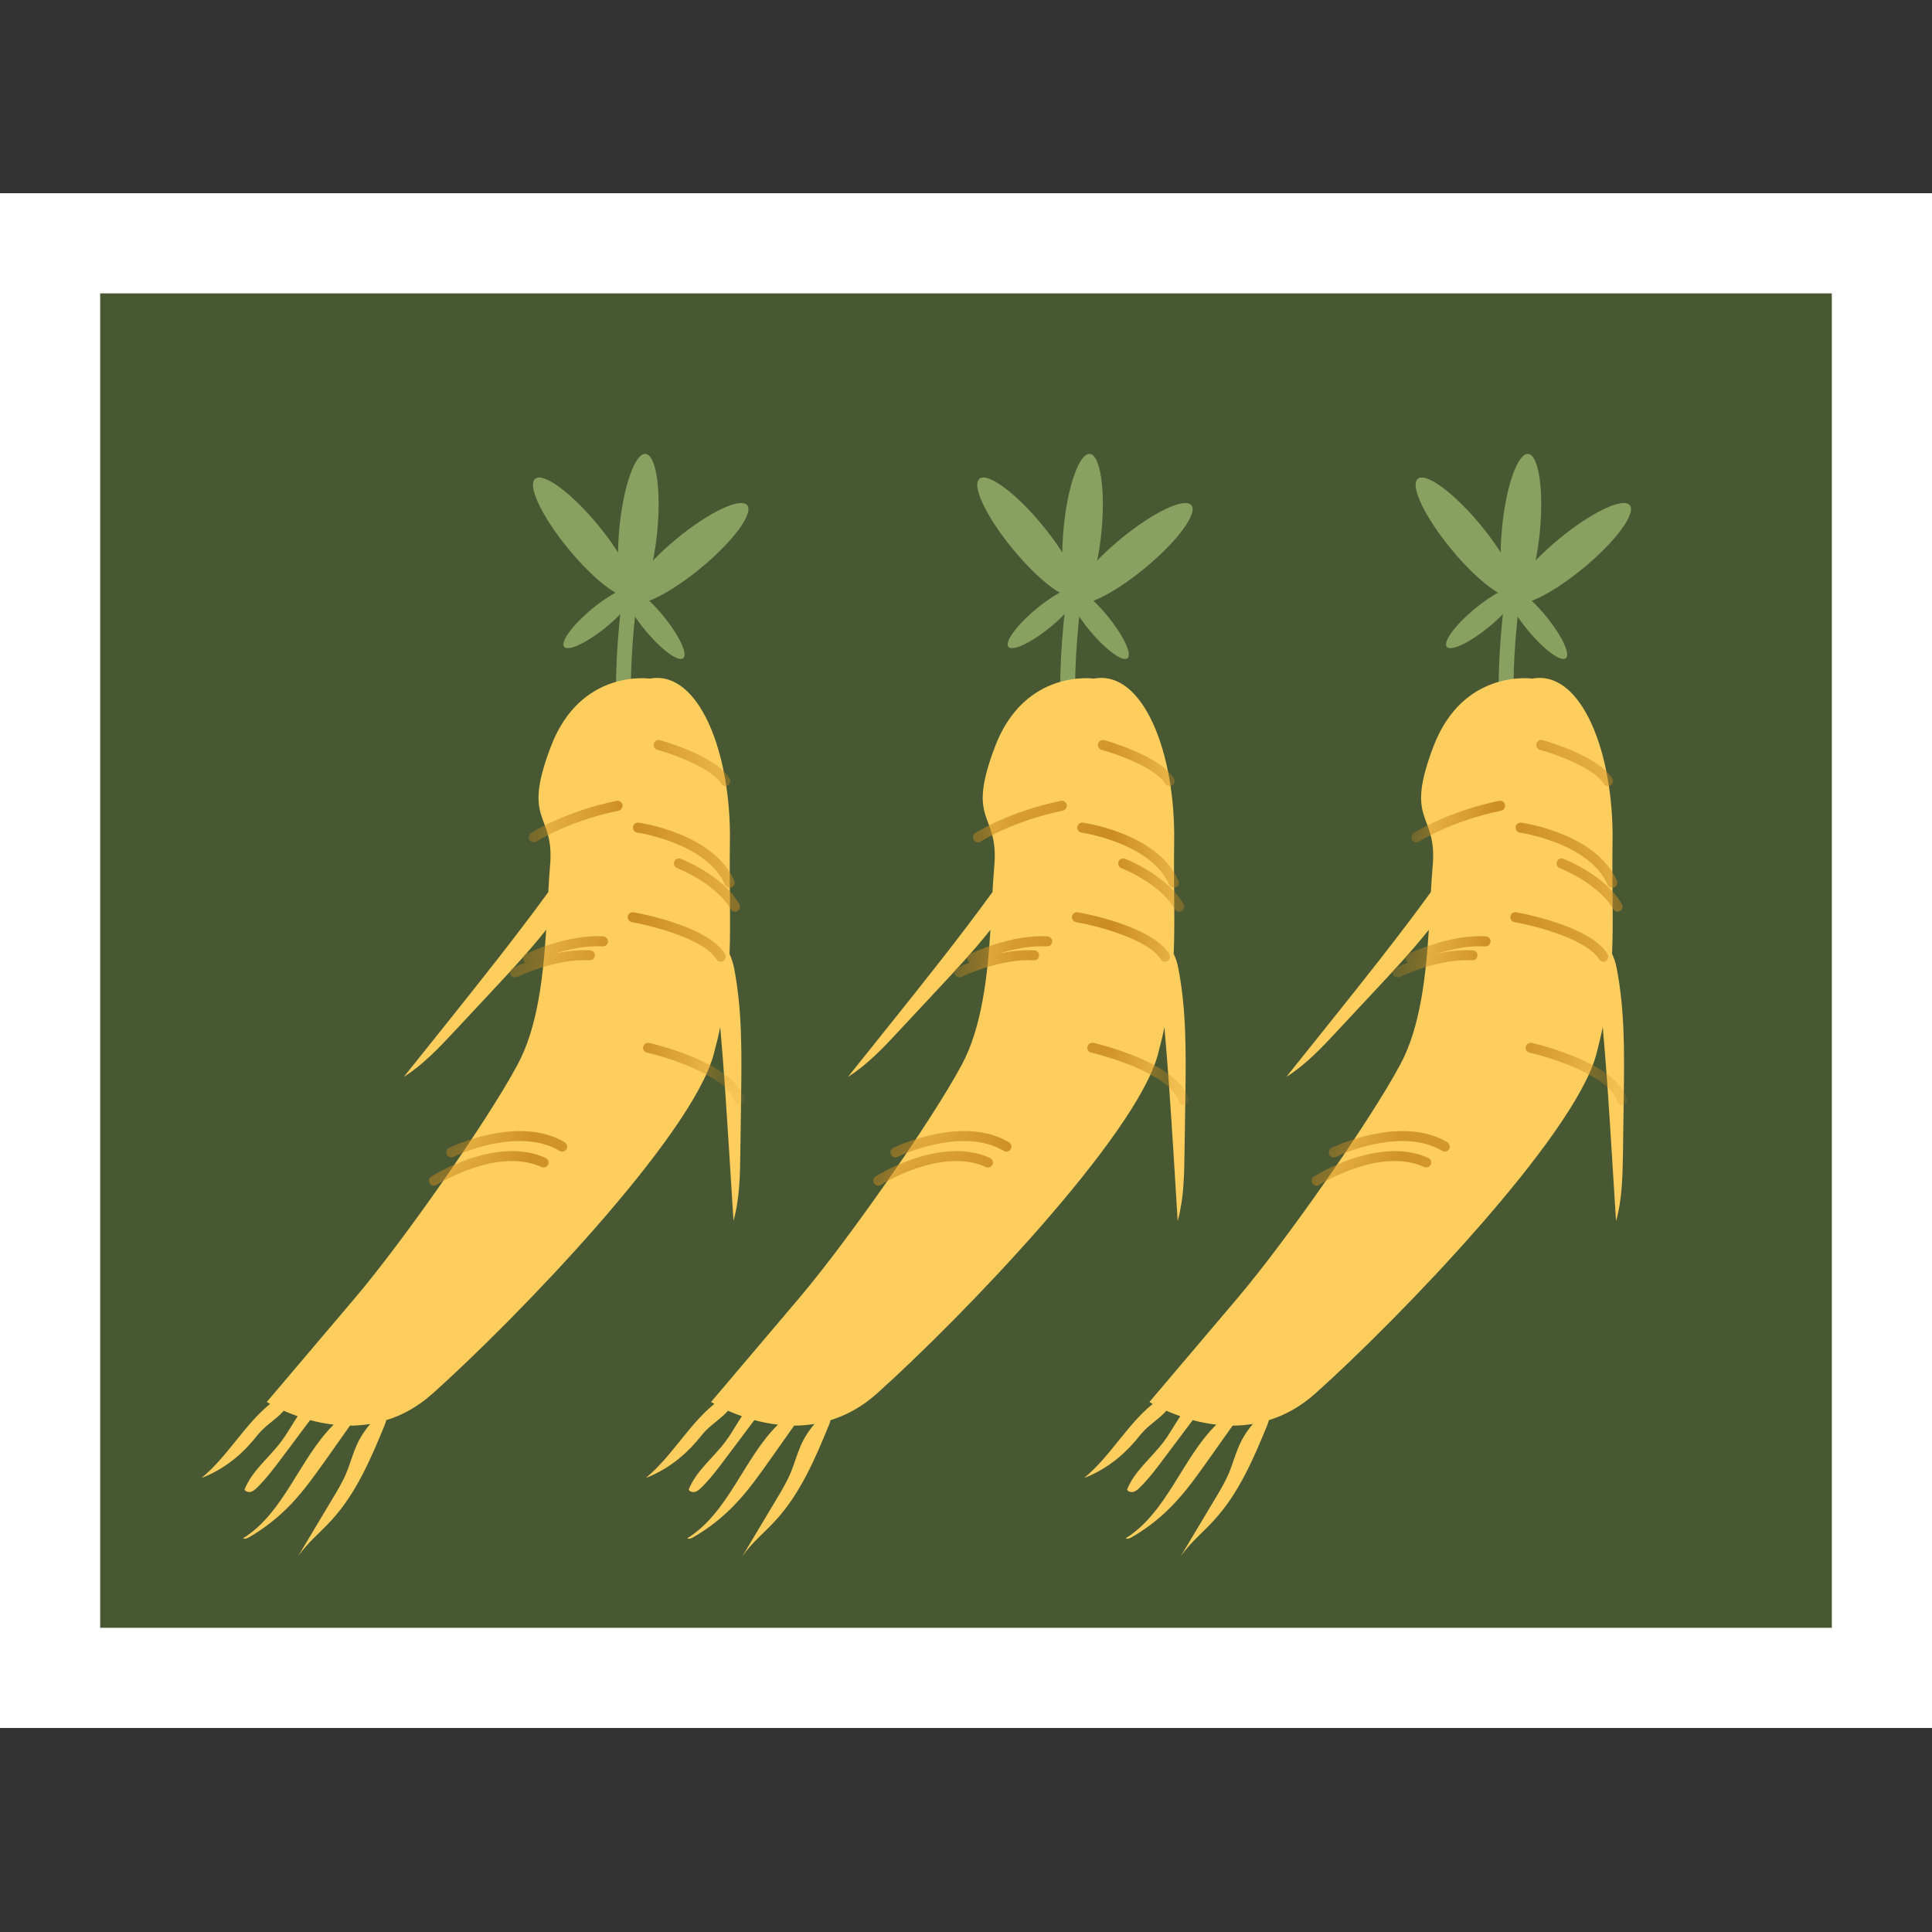 <svg width="20" height="20" viewBox="0 0 20 20" fill="none" xmlns="http://www.w3.org/2000/svg">
<rect x="0" y="0" width="20" height="20" fill="#333333" stroke="none"/>
<path d="M19.482 2.518H0.519V17.369H19.482V2.518Z" fill="#485833"/>
<path d="M18.963 3.037V16.851H1.037V3.037H18.963ZM20 2H0V17.888H20V2Z" fill="white"/>
<path d="M5.888 5.687C6.164 6.022 6.456 6.237 6.54 6.168C6.624 6.099 6.468 5.772 6.192 5.437C5.916 5.102 5.624 4.887 5.54 4.956C5.456 5.026 5.612 5.353 5.888 5.687Z" fill="#88A060"/>
<path d="M7.254 5.881C6.919 6.157 6.592 6.313 6.523 6.229C6.453 6.146 6.669 5.854 7.003 5.578C7.338 5.302 7.665 5.146 7.735 5.23C7.804 5.314 7.589 5.605 7.254 5.881Z" fill="#88A060"/>
<path d="M6.804 5.5C6.763 5.932 6.642 6.273 6.533 6.263C6.425 6.253 6.371 5.894 6.412 5.463C6.454 5.031 6.575 4.689 6.683 4.699C6.792 4.71 6.846 5.068 6.804 5.5Z" fill="#88A060"/>
<path d="M6.282 6.486C6.484 6.319 6.614 6.143 6.572 6.092C6.53 6.041 6.333 6.135 6.13 6.302C5.928 6.469 5.798 6.645 5.84 6.696C5.882 6.747 6.08 6.652 6.282 6.486Z" fill="#88A060"/>
<path d="M6.679 6.524C6.512 6.322 6.418 6.124 6.469 6.082C6.52 6.04 6.696 6.17 6.863 6.372C7.03 6.575 7.124 6.773 7.073 6.814C7.022 6.856 6.846 6.726 6.679 6.524Z" fill="#88A060"/>
<path d="M6.465 7.772C6.447 7.762 6.433 7.744 6.428 7.721C6.281 7.009 6.497 5.792 6.506 5.741C6.514 5.699 6.554 5.671 6.596 5.679C6.638 5.686 6.665 5.726 6.658 5.768C6.655 5.781 6.437 7.008 6.579 7.69C6.587 7.732 6.561 7.773 6.519 7.781C6.5 7.785 6.481 7.782 6.465 7.772Z" fill="#88A060"/>
<path d="M7.593 12.638C7.657 12.408 7.661 12.167 7.664 11.928C7.667 11.737 7.669 11.546 7.672 11.354C7.678 10.909 7.684 10.461 7.6 10.024C7.59 9.975 7.574 9.922 7.552 9.874C7.566 9.533 7.549 9.188 7.556 8.711C7.57 7.792 7.233 6.93 6.726 7.025C6.726 7.025 6.01 6.92 5.703 7.727C5.395 8.533 5.745 8.402 5.694 8.964C5.687 9.047 5.681 9.138 5.676 9.235C5.334 9.704 4.971 10.158 4.609 10.612C4.466 10.79 4.323 10.97 4.18 11.148C4.381 11.021 4.546 10.845 4.709 10.671C4.839 10.531 4.97 10.391 5.101 10.251C5.291 10.047 5.481 9.843 5.654 9.625C5.624 10.102 5.567 10.632 5.359 11.019C5.046 11.604 4.17 12.853 3.677 13.434C3.184 14.015 2.762 14.513 2.762 14.513C2.762 14.513 2.774 14.521 2.796 14.533C2.531 14.748 2.355 15.079 2.086 15.3C2.291 15.222 2.472 15.086 2.614 14.919C2.646 14.881 2.676 14.841 2.711 14.806C2.782 14.734 2.872 14.68 2.937 14.604C2.979 14.622 3.028 14.642 3.081 14.661C3.025 14.745 2.974 14.838 2.914 14.919C2.788 15.089 2.608 15.224 2.531 15.421C2.543 15.443 2.574 15.45 2.599 15.443C2.624 15.435 2.644 15.417 2.662 15.399C2.757 15.305 2.838 15.198 2.918 15.091C3.015 14.961 3.113 14.831 3.21 14.701C3.285 14.721 3.368 14.738 3.454 14.748C3.103 15.093 2.943 15.659 2.516 15.925C2.537 15.935 2.562 15.923 2.583 15.911C2.741 15.819 2.886 15.704 3.013 15.571C3.146 15.431 3.258 15.273 3.37 15.116C3.454 14.996 3.538 14.877 3.623 14.758C3.691 14.758 3.761 14.752 3.832 14.741C3.789 14.793 3.749 14.849 3.717 14.909C3.659 15.02 3.63 15.143 3.581 15.258C3.544 15.345 3.495 15.427 3.446 15.508C3.326 15.709 3.206 15.91 3.086 16.11C3.183 15.97 3.318 15.862 3.433 15.736C3.684 15.461 3.835 15.11 3.977 14.765C3.986 14.745 3.993 14.724 3.999 14.701C4.161 14.652 4.325 14.564 4.482 14.423C5.343 13.652 7.159 11.769 7.388 10.914C7.415 10.815 7.437 10.723 7.456 10.634C7.495 11.073 7.522 11.512 7.55 11.951C7.564 12.18 7.578 12.409 7.593 12.637L7.593 12.638Z" fill="#FDCE5E"/>
<mask id="mask0_802_4564" style="mask-type:luminance" maskUnits="userSpaceOnUse" x="2" y="7" width="6" height="8">
<path d="M6.725 7.027C6.725 7.027 6.01 6.922 5.702 7.729C5.395 8.535 5.744 8.404 5.694 8.966C5.644 9.528 5.672 10.436 5.359 11.021C5.046 11.606 4.169 12.855 3.677 13.436C3.184 14.017 2.762 14.515 2.762 14.515C2.762 14.515 3.705 15.121 4.482 14.425C5.343 13.654 7.159 11.772 7.388 10.916C7.617 10.06 7.542 9.631 7.556 8.712C7.57 7.794 7.233 6.932 6.725 7.027Z" fill="white"/>
</mask>
<g mask="url(#mask0_802_4564)">
<path d="M5.526 8.72C5.509 8.72 5.492 8.711 5.482 8.696C5.466 8.672 5.473 8.64 5.497 8.624C5.511 8.615 5.841 8.403 6.382 8.29C6.41 8.284 6.438 8.302 6.444 8.33C6.449 8.358 6.431 8.386 6.403 8.392C5.883 8.5 5.557 8.709 5.554 8.711C5.545 8.717 5.535 8.719 5.526 8.719V8.72Z" fill="#CB8C22"/>
<path d="M7.553 9.19C7.533 9.19 7.514 9.178 7.505 9.159C7.318 8.727 6.604 8.62 6.597 8.619C6.569 8.615 6.549 8.589 6.553 8.56C6.557 8.532 6.584 8.512 6.612 8.516C6.644 8.521 7.39 8.632 7.601 9.117C7.612 9.144 7.6 9.174 7.574 9.186C7.567 9.188 7.56 9.19 7.553 9.19H7.553Z" fill="#CB8C22"/>
<path d="M7.462 9.956C7.444 9.956 7.427 9.947 7.417 9.931C7.288 9.718 6.741 9.581 6.541 9.546C6.513 9.541 6.494 9.515 6.499 9.486C6.504 9.458 6.53 9.439 6.559 9.444C6.59 9.449 7.326 9.58 7.506 9.877C7.521 9.902 7.513 9.933 7.488 9.948C7.48 9.953 7.471 9.956 7.461 9.956L7.462 9.956Z" fill="#CB8C22"/>
<path d="M5.467 9.973C5.448 9.973 5.429 9.963 5.42 9.944C5.408 9.919 5.418 9.888 5.444 9.875C5.461 9.867 5.866 9.671 6.245 9.693C6.273 9.695 6.295 9.72 6.294 9.748C6.292 9.777 6.268 9.798 6.239 9.797C5.888 9.776 5.494 9.966 5.49 9.968C5.483 9.972 5.475 9.973 5.467 9.973Z" fill="#CB8C22"/>
<path d="M5.331 10.118C5.312 10.118 5.294 10.107 5.285 10.089C5.272 10.063 5.283 10.032 5.308 10.02C5.325 10.011 5.731 9.815 6.109 9.838C6.138 9.839 6.159 9.864 6.158 9.892C6.156 9.921 6.132 9.943 6.103 9.941C5.752 9.92 5.358 10.111 5.354 10.113C5.347 10.116 5.339 10.118 5.331 10.118Z" fill="#CB8C22"/>
<path d="M7.609 9.438C7.591 9.438 7.573 9.429 7.564 9.412C7.409 9.142 7.014 8.989 7.01 8.987C6.983 8.977 6.97 8.947 6.98 8.92C6.99 8.893 7.02 8.88 7.047 8.89C7.065 8.897 7.48 9.058 7.654 9.36C7.668 9.385 7.659 9.417 7.635 9.431C7.626 9.436 7.618 9.438 7.609 9.438V9.438Z" fill="#CB8C22"/>
<path d="M7.51 8.137C7.492 8.137 7.476 8.129 7.466 8.113C7.359 7.944 6.952 7.802 6.805 7.762C6.777 7.755 6.761 7.726 6.768 7.698C6.776 7.671 6.805 7.654 6.832 7.662C6.855 7.668 7.403 7.82 7.553 8.058C7.569 8.082 7.561 8.114 7.537 8.129C7.528 8.135 7.519 8.137 7.51 8.137V8.137Z" fill="#CB8C22"/>
<path d="M7.656 11.44C7.634 11.44 7.613 11.425 7.606 11.403C7.526 11.14 6.923 10.948 6.698 10.897C6.67 10.891 6.652 10.863 6.659 10.835C6.665 10.807 6.693 10.79 6.721 10.796C6.756 10.804 7.592 10.998 7.706 11.373C7.714 11.4 7.699 11.429 7.671 11.438C7.666 11.439 7.661 11.44 7.656 11.44V11.44Z" fill="#CB8C22"/>
<path d="M4.67 11.981C4.652 11.981 4.634 11.971 4.625 11.954C4.611 11.93 4.62 11.899 4.644 11.884C4.651 11.881 5.361 11.534 5.846 11.825C5.871 11.84 5.879 11.872 5.864 11.897C5.849 11.921 5.817 11.929 5.793 11.914C5.358 11.654 4.702 11.971 4.695 11.975C4.687 11.979 4.679 11.981 4.67 11.981L4.67 11.981Z" fill="#CB8C22"/>
<path d="M4.493 12.274C4.476 12.274 4.46 12.267 4.45 12.252C4.434 12.229 4.439 12.197 4.462 12.181C4.468 12.176 5.134 11.752 5.649 11.987C5.675 11.999 5.687 12.03 5.675 12.055C5.663 12.082 5.632 12.093 5.606 12.081C5.145 11.871 4.528 12.261 4.523 12.264C4.513 12.271 4.503 12.274 4.493 12.274Z" fill="#CB8C22"/>
</g>
<path d="M10.487 5.687C10.763 6.022 11.055 6.237 11.139 6.168C11.223 6.099 11.067 5.772 10.791 5.437C10.515 5.102 10.223 4.887 10.139 4.956C10.055 5.026 10.211 5.353 10.487 5.687Z" fill="#88A060"/>
<path d="M11.852 5.881C11.518 6.157 11.19 6.313 11.121 6.229C11.052 6.146 11.267 5.854 11.602 5.578C11.937 5.302 12.264 5.146 12.333 5.23C12.402 5.314 12.187 5.605 11.852 5.881Z" fill="#88A060"/>
<path d="M11.403 5.5C11.361 5.932 11.24 6.273 11.132 6.263C11.024 6.253 10.97 5.894 11.011 5.463C11.052 5.031 11.174 4.689 11.282 4.699C11.39 4.71 11.444 5.068 11.403 5.5Z" fill="#88A060"/>
<path d="M10.88 6.486C11.082 6.319 11.213 6.143 11.171 6.092C11.129 6.041 10.931 6.135 10.729 6.302C10.527 6.469 10.397 6.645 10.438 6.696C10.48 6.747 10.678 6.653 10.88 6.486Z" fill="#88A060"/>
<path d="M11.278 6.524C11.111 6.322 11.017 6.124 11.068 6.082C11.118 6.04 11.294 6.17 11.461 6.372C11.628 6.575 11.723 6.773 11.672 6.814C11.621 6.856 11.445 6.726 11.278 6.524Z" fill="#88A060"/>
<path d="M11.064 7.772C11.045 7.762 11.031 7.744 11.027 7.721C10.879 7.009 11.096 5.792 11.105 5.741C11.113 5.699 11.152 5.671 11.194 5.679C11.236 5.686 11.264 5.726 11.256 5.768C11.254 5.781 11.036 7.008 11.177 7.69C11.186 7.732 11.159 7.773 11.118 7.781C11.099 7.785 11.079 7.782 11.064 7.772Z" fill="#88A060"/>
<path d="M12.192 12.638C12.255 12.408 12.259 12.167 12.262 11.928C12.265 11.737 12.268 11.546 12.271 11.354C12.277 10.909 12.283 10.461 12.198 10.024C12.189 9.975 12.173 9.922 12.15 9.874C12.165 9.533 12.148 9.188 12.155 8.711C12.169 7.792 11.832 6.93 11.324 7.025C11.324 7.025 10.609 6.92 10.301 7.727C9.994 8.533 10.343 8.402 10.293 8.964C10.286 9.047 10.28 9.138 10.274 9.235C9.933 9.704 9.57 10.158 9.207 10.612C9.064 10.79 8.921 10.97 8.778 11.148C8.98 11.021 9.145 10.845 9.307 10.671C9.438 10.531 9.569 10.391 9.699 10.251C9.889 10.047 10.08 9.843 10.253 9.625C10.223 10.102 10.165 10.632 9.958 11.019C9.645 11.604 8.768 12.853 8.276 13.434C7.783 14.015 7.361 14.513 7.361 14.513C7.361 14.513 7.373 14.521 7.395 14.533C7.129 14.748 6.954 15.079 6.685 15.3C6.889 15.222 7.07 15.086 7.213 14.919C7.245 14.881 7.275 14.841 7.31 14.806C7.381 14.734 7.47 14.68 7.536 14.604C7.578 14.622 7.626 14.642 7.68 14.661C7.623 14.745 7.573 14.838 7.513 14.919C7.387 15.089 7.207 15.224 7.129 15.421C7.142 15.443 7.173 15.45 7.198 15.443C7.222 15.435 7.243 15.417 7.261 15.399C7.356 15.305 7.436 15.198 7.516 15.091C7.614 14.961 7.711 14.831 7.809 14.701C7.884 14.721 7.966 14.738 8.053 14.748C7.701 15.093 7.542 15.659 7.114 15.925C7.136 15.935 7.161 15.923 7.181 15.911C7.34 15.819 7.485 15.704 7.611 15.571C7.745 15.431 7.857 15.273 7.968 15.116C8.053 14.996 8.137 14.877 8.221 14.758C8.29 14.758 8.36 14.752 8.431 14.741C8.387 14.793 8.348 14.849 8.316 14.909C8.258 15.02 8.229 15.143 8.18 15.258C8.142 15.345 8.094 15.427 8.045 15.508C7.925 15.709 7.805 15.91 7.685 16.11C7.782 15.97 7.917 15.862 8.032 15.736C8.283 15.461 8.434 15.11 8.576 14.765C8.585 14.745 8.592 14.724 8.598 14.701C8.76 14.652 8.924 14.564 9.081 14.423C9.941 13.652 11.758 11.769 11.987 10.914C12.013 10.815 12.036 10.723 12.054 10.634C12.093 11.073 12.121 11.512 12.149 11.951C12.163 12.18 12.177 12.409 12.191 12.637L12.192 12.638Z" fill="#FDCE5E"/>
<mask id="mask1_802_4564" style="mask-type:luminance" maskUnits="userSpaceOnUse" x="7" y="7" width="6" height="8">
<path d="M11.324 7.027C11.324 7.027 10.608 6.922 10.301 7.729C9.994 8.535 10.343 8.404 10.293 8.966C10.242 9.528 10.271 10.436 9.957 11.021C9.644 11.606 8.768 12.855 8.275 13.436C7.783 14.017 7.36 14.515 7.36 14.515C7.36 14.515 8.304 15.121 9.081 14.425C9.941 13.654 11.758 11.772 11.987 10.916C12.216 10.06 12.14 9.631 12.154 8.712C12.168 7.794 11.832 6.932 11.324 7.027Z" fill="white"/>
</mask>
<g mask="url(#mask1_802_4564)">
<path d="M10.124 8.72C10.107 8.72 10.091 8.711 10.081 8.696C10.065 8.672 10.072 8.64 10.096 8.624C10.11 8.615 10.44 8.403 10.981 8.29C11.009 8.284 11.036 8.302 11.042 8.33C11.048 8.358 11.03 8.386 11.002 8.392C10.48 8.5 10.155 8.709 10.152 8.711C10.144 8.717 10.134 8.72 10.124 8.72Z" fill="#CB8C22"/>
<path d="M12.152 9.19C12.132 9.19 12.112 9.178 12.104 9.159C11.917 8.727 11.203 8.62 11.196 8.619C11.168 8.615 11.148 8.589 11.152 8.56C11.156 8.532 11.182 8.512 11.211 8.516C11.242 8.521 11.989 8.632 12.199 9.117C12.211 9.144 12.199 9.174 12.172 9.186C12.166 9.188 12.159 9.19 12.152 9.19H12.152Z" fill="#CB8C22"/>
<path d="M12.06 9.956C12.043 9.956 12.025 9.947 12.016 9.931C11.886 9.718 11.339 9.581 11.14 9.546C11.111 9.541 11.093 9.515 11.097 9.486C11.102 9.458 11.129 9.439 11.157 9.444C11.189 9.449 11.924 9.58 12.104 9.877C12.119 9.902 12.111 9.933 12.087 9.948C12.078 9.953 12.069 9.956 12.06 9.956L12.06 9.956Z" fill="#CB8C22"/>
<path d="M10.066 9.973C10.047 9.973 10.028 9.963 10.019 9.944C10.006 9.919 10.017 9.888 10.043 9.875C10.06 9.867 10.464 9.671 10.843 9.693C10.872 9.695 10.894 9.72 10.892 9.748C10.89 9.777 10.866 9.798 10.837 9.797C10.487 9.776 10.092 9.966 10.088 9.968C10.081 9.972 10.073 9.973 10.066 9.973Z" fill="#CB8C22"/>
<path d="M9.93 10.118C9.911 10.118 9.892 10.107 9.883 10.089C9.871 10.063 9.881 10.032 9.907 10.02C9.924 10.011 10.329 9.815 10.708 9.838C10.736 9.839 10.758 9.864 10.756 9.892C10.755 9.921 10.73 9.943 10.702 9.941C10.35 9.92 9.957 10.111 9.953 10.113C9.945 10.116 9.938 10.118 9.93 10.118Z" fill="#CB8C22"/>
<path d="M12.207 9.438C12.189 9.438 12.172 9.429 12.162 9.412C12.007 9.142 11.613 8.989 11.609 8.987C11.582 8.977 11.568 8.947 11.579 8.92C11.589 8.893 11.619 8.88 11.646 8.89C11.663 8.897 12.079 9.058 12.252 9.36C12.267 9.385 12.258 9.417 12.233 9.431C12.225 9.436 12.216 9.438 12.207 9.438L12.207 9.438Z" fill="#CB8C22"/>
<path d="M12.108 8.137C12.091 8.137 12.074 8.129 12.064 8.113C11.957 7.944 11.551 7.802 11.403 7.762C11.376 7.754 11.36 7.726 11.367 7.698C11.375 7.671 11.403 7.655 11.431 7.662C11.454 7.668 12.002 7.82 12.152 8.058C12.167 8.082 12.16 8.114 12.136 8.129C12.127 8.135 12.117 8.137 12.108 8.137V8.137Z" fill="#CB8C22"/>
<path d="M12.255 11.44C12.232 11.44 12.212 11.425 12.205 11.403C12.125 11.14 11.522 10.949 11.296 10.897C11.268 10.891 11.251 10.863 11.257 10.835C11.264 10.807 11.291 10.79 11.319 10.796C11.355 10.804 12.191 10.998 12.304 11.373C12.313 11.4 12.297 11.429 12.27 11.438C12.265 11.439 12.259 11.44 12.255 11.44V11.44Z" fill="#CB8C22"/>
<path d="M9.269 11.981C9.251 11.981 9.233 11.971 9.223 11.954C9.21 11.93 9.218 11.898 9.243 11.884C9.25 11.88 9.96 11.534 10.445 11.825C10.469 11.84 10.477 11.872 10.463 11.896C10.448 11.921 10.416 11.929 10.391 11.914C9.957 11.654 9.3 11.971 9.294 11.975C9.286 11.979 9.278 11.981 9.269 11.981L9.269 11.981Z" fill="#CB8C22"/>
<path d="M9.091 12.274C9.075 12.274 9.059 12.267 9.049 12.252C9.032 12.229 9.037 12.197 9.06 12.181C9.066 12.176 9.733 11.752 10.248 11.987C10.274 11.999 10.286 12.03 10.274 12.056C10.262 12.082 10.231 12.093 10.205 12.081C9.744 11.871 9.127 12.261 9.121 12.264C9.112 12.271 9.102 12.274 9.091 12.274Z" fill="#CB8C22"/>
</g>
<path d="M15.025 5.687C15.301 6.022 15.593 6.237 15.677 6.168C15.761 6.099 15.605 5.772 15.329 5.437C15.053 5.102 14.761 4.887 14.677 4.956C14.593 5.026 14.749 5.353 15.025 5.687Z" fill="#88A060"/>
<path d="M16.391 5.881C16.056 6.157 15.729 6.313 15.659 6.229C15.59 6.146 15.805 5.854 16.14 5.578C16.475 5.302 16.802 5.146 16.871 5.23C16.941 5.314 16.725 5.605 16.391 5.881Z" fill="#88A060"/>
<path d="M15.941 5.5C15.9 5.932 15.778 6.273 15.67 6.263C15.562 6.253 15.508 5.894 15.549 5.463C15.591 5.031 15.712 4.689 15.82 4.699C15.928 4.71 15.982 5.068 15.941 5.5Z" fill="#88A060"/>
<path d="M15.418 6.486C15.621 6.319 15.751 6.143 15.709 6.092C15.667 6.041 15.469 6.135 15.267 6.302C15.065 6.469 14.935 6.645 14.977 6.696C15.018 6.747 15.216 6.653 15.418 6.486Z" fill="#88A060"/>
<path d="M15.816 6.524C15.649 6.322 15.555 6.124 15.606 6.082C15.656 6.04 15.833 6.17 15.999 6.373C16.166 6.575 16.261 6.773 16.21 6.814C16.159 6.856 15.983 6.726 15.816 6.524Z" fill="#88A060"/>
<path d="M15.602 7.772C15.583 7.762 15.569 7.744 15.565 7.721C15.418 7.009 15.634 5.792 15.643 5.741C15.651 5.699 15.691 5.671 15.732 5.679C15.774 5.686 15.802 5.726 15.794 5.768C15.792 5.781 15.574 7.008 15.716 7.69C15.724 7.732 15.697 7.773 15.656 7.781C15.637 7.785 15.618 7.782 15.602 7.772Z" fill="#88A060"/>
<path d="M16.73 12.638C16.794 12.408 16.797 12.167 16.801 11.928C16.803 11.737 16.806 11.546 16.809 11.354C16.815 10.909 16.821 10.461 16.736 10.024C16.727 9.975 16.711 9.922 16.688 9.874C16.703 9.533 16.686 9.188 16.693 8.711C16.707 7.792 16.37 6.93 15.862 7.025C15.862 7.025 15.147 6.92 14.839 7.727C14.532 8.533 14.881 8.402 14.831 8.964C14.824 9.047 14.818 9.138 14.812 9.235C14.471 9.704 14.108 10.158 13.745 10.612C13.602 10.79 13.459 10.97 13.316 11.148C13.518 11.021 13.683 10.845 13.845 10.671C13.976 10.531 14.107 10.391 14.237 10.251C14.427 10.047 14.618 9.843 14.791 9.625C14.761 10.102 14.704 10.632 14.496 11.019C14.183 11.604 13.307 12.853 12.814 13.434C12.321 14.015 11.899 14.513 11.899 14.513C11.899 14.513 11.911 14.521 11.933 14.533C11.667 14.748 11.492 15.079 11.223 15.3C11.428 15.222 11.608 15.086 11.751 14.919C11.783 14.881 11.813 14.841 11.848 14.806C11.919 14.734 12.008 14.68 12.074 14.604C12.116 14.622 12.164 14.642 12.218 14.661C12.161 14.745 12.111 14.838 12.051 14.919C11.925 15.089 11.745 15.224 11.667 15.421C11.68 15.443 11.711 15.45 11.736 15.443C11.761 15.435 11.781 15.417 11.799 15.399C11.894 15.305 11.975 15.198 12.054 15.091C12.152 14.961 12.249 14.831 12.347 14.701C12.422 14.721 12.504 14.738 12.591 14.748C12.239 15.093 12.08 15.659 11.652 15.925C11.674 15.935 11.699 15.923 11.72 15.911C11.878 15.819 12.023 15.704 12.149 15.571C12.283 15.431 12.395 15.273 12.506 15.116C12.591 14.996 12.675 14.877 12.76 14.758C12.828 14.758 12.898 14.752 12.969 14.741C12.925 14.793 12.886 14.849 12.854 14.909C12.796 15.02 12.767 15.143 12.718 15.258C12.68 15.345 12.632 15.427 12.583 15.508C12.463 15.709 12.343 15.91 12.223 16.11C12.32 15.97 12.455 15.862 12.569 15.736C12.821 15.461 12.972 15.11 13.114 14.765C13.122 14.745 13.13 14.724 13.136 14.701C13.297 14.652 13.461 14.564 13.619 14.423C14.48 13.652 16.296 11.769 16.525 10.914C16.551 10.815 16.573 10.723 16.592 10.634C16.631 11.073 16.659 11.512 16.686 11.951C16.701 12.18 16.715 12.409 16.729 12.637L16.73 12.638Z" fill="#FDCE5E"/>
<mask id="mask2_802_4564" style="mask-type:luminance" maskUnits="userSpaceOnUse" x="11" y="7" width="6" height="8">
<path d="M15.862 7.027C15.862 7.027 15.146 6.922 14.839 7.729C14.532 8.535 14.881 8.404 14.831 8.966C14.78 9.528 14.809 10.436 14.495 11.021C14.182 11.606 13.306 12.855 12.813 13.436C12.321 14.017 11.898 14.515 11.898 14.515C11.898 14.515 12.842 15.121 13.619 14.425C14.48 13.654 16.296 11.772 16.525 10.916C16.754 10.06 16.679 9.631 16.692 8.712C16.706 7.794 16.37 6.932 15.862 7.027Z" fill="white"/>
</mask>
<g mask="url(#mask2_802_4564)">
<path d="M14.662 8.72C14.645 8.72 14.629 8.711 14.619 8.696C14.603 8.672 14.61 8.64 14.634 8.624C14.648 8.615 14.978 8.403 15.519 8.29C15.547 8.284 15.574 8.302 15.58 8.33C15.586 8.358 15.568 8.386 15.54 8.392C15.019 8.5 14.694 8.709 14.691 8.711C14.682 8.717 14.672 8.719 14.662 8.719V8.72Z" fill="#CB8C22"/>
<path d="M16.69 9.19C16.669 9.19 16.651 9.178 16.642 9.159C16.455 8.727 15.741 8.62 15.734 8.619C15.706 8.615 15.686 8.589 15.69 8.56C15.694 8.532 15.72 8.512 15.749 8.516C15.78 8.521 16.527 8.632 16.737 9.117C16.749 9.144 16.737 9.174 16.71 9.186C16.704 9.188 16.697 9.19 16.69 9.19H16.69Z" fill="#CB8C22"/>
<path d="M16.598 9.956C16.581 9.956 16.564 9.947 16.554 9.931C16.424 9.718 15.878 9.581 15.678 9.546C15.65 9.541 15.631 9.515 15.636 9.486C15.64 9.458 15.667 9.439 15.695 9.444C15.727 9.449 16.462 9.58 16.642 9.877C16.657 9.902 16.649 9.933 16.625 9.948C16.616 9.953 16.607 9.956 16.598 9.956L16.598 9.956Z" fill="#CB8C22"/>
<path d="M14.604 9.973C14.585 9.973 14.566 9.963 14.557 9.944C14.544 9.919 14.555 9.888 14.581 9.875C14.598 9.867 15.002 9.671 15.382 9.693C15.41 9.695 15.432 9.72 15.43 9.748C15.429 9.777 15.404 9.798 15.376 9.797C15.024 9.776 14.63 9.966 14.627 9.968C14.619 9.972 14.611 9.973 14.604 9.973Z" fill="#CB8C22"/>
<path d="M14.468 10.118C14.449 10.118 14.43 10.107 14.421 10.089C14.409 10.063 14.419 10.032 14.445 10.02C14.462 10.011 14.867 9.815 15.246 9.838C15.274 9.839 15.296 9.864 15.294 9.892C15.293 9.921 15.268 9.943 15.24 9.941C14.888 9.92 14.495 10.111 14.491 10.113C14.483 10.116 14.476 10.118 14.468 10.118Z" fill="#CB8C22"/>
<path d="M16.746 9.438C16.727 9.438 16.71 9.429 16.701 9.412C16.545 9.142 16.151 8.989 16.147 8.987C16.12 8.977 16.107 8.947 16.117 8.92C16.127 8.893 16.157 8.88 16.184 8.89C16.201 8.897 16.617 9.058 16.79 9.36C16.805 9.385 16.796 9.417 16.771 9.431C16.763 9.436 16.754 9.438 16.746 9.438V9.438Z" fill="#CB8C22"/>
<path d="M16.646 8.137C16.629 8.137 16.612 8.129 16.602 8.113C16.495 7.944 16.089 7.802 15.941 7.762C15.914 7.755 15.898 7.726 15.905 7.698C15.913 7.671 15.941 7.654 15.969 7.662C15.992 7.668 16.54 7.82 16.69 8.058C16.705 8.082 16.698 8.114 16.674 8.129C16.665 8.135 16.656 8.137 16.646 8.137V8.137Z" fill="#CB8C22"/>
<path d="M16.793 11.44C16.77 11.44 16.75 11.425 16.743 11.403C16.663 11.14 16.06 10.948 15.834 10.897C15.806 10.891 15.789 10.863 15.795 10.835C15.802 10.807 15.829 10.79 15.857 10.796C15.893 10.804 16.729 10.998 16.842 11.373C16.851 11.4 16.835 11.429 16.808 11.438C16.803 11.439 16.798 11.44 16.793 11.44V11.44Z" fill="#CB8C22"/>
<path d="M13.807 11.981C13.789 11.981 13.771 11.971 13.761 11.954C13.748 11.93 13.756 11.899 13.781 11.884C13.788 11.881 14.497 11.534 14.983 11.825C15.007 11.84 15.015 11.872 15.001 11.897C14.986 11.921 14.954 11.929 14.93 11.914C14.495 11.654 13.838 11.971 13.832 11.975C13.824 11.979 13.815 11.981 13.807 11.981L13.807 11.981Z" fill="#CB8C22"/>
<path d="M13.629 12.274C13.613 12.274 13.597 12.267 13.587 12.252C13.57 12.229 13.575 12.197 13.598 12.181C13.605 12.176 14.271 11.752 14.786 11.987C14.812 11.999 14.823 12.03 14.812 12.055C14.8 12.082 14.769 12.093 14.743 12.081C14.282 11.871 13.665 12.261 13.659 12.264C13.65 12.271 13.64 12.274 13.629 12.274H13.629Z" fill="#CB8C22"/>
</g>
</svg>
